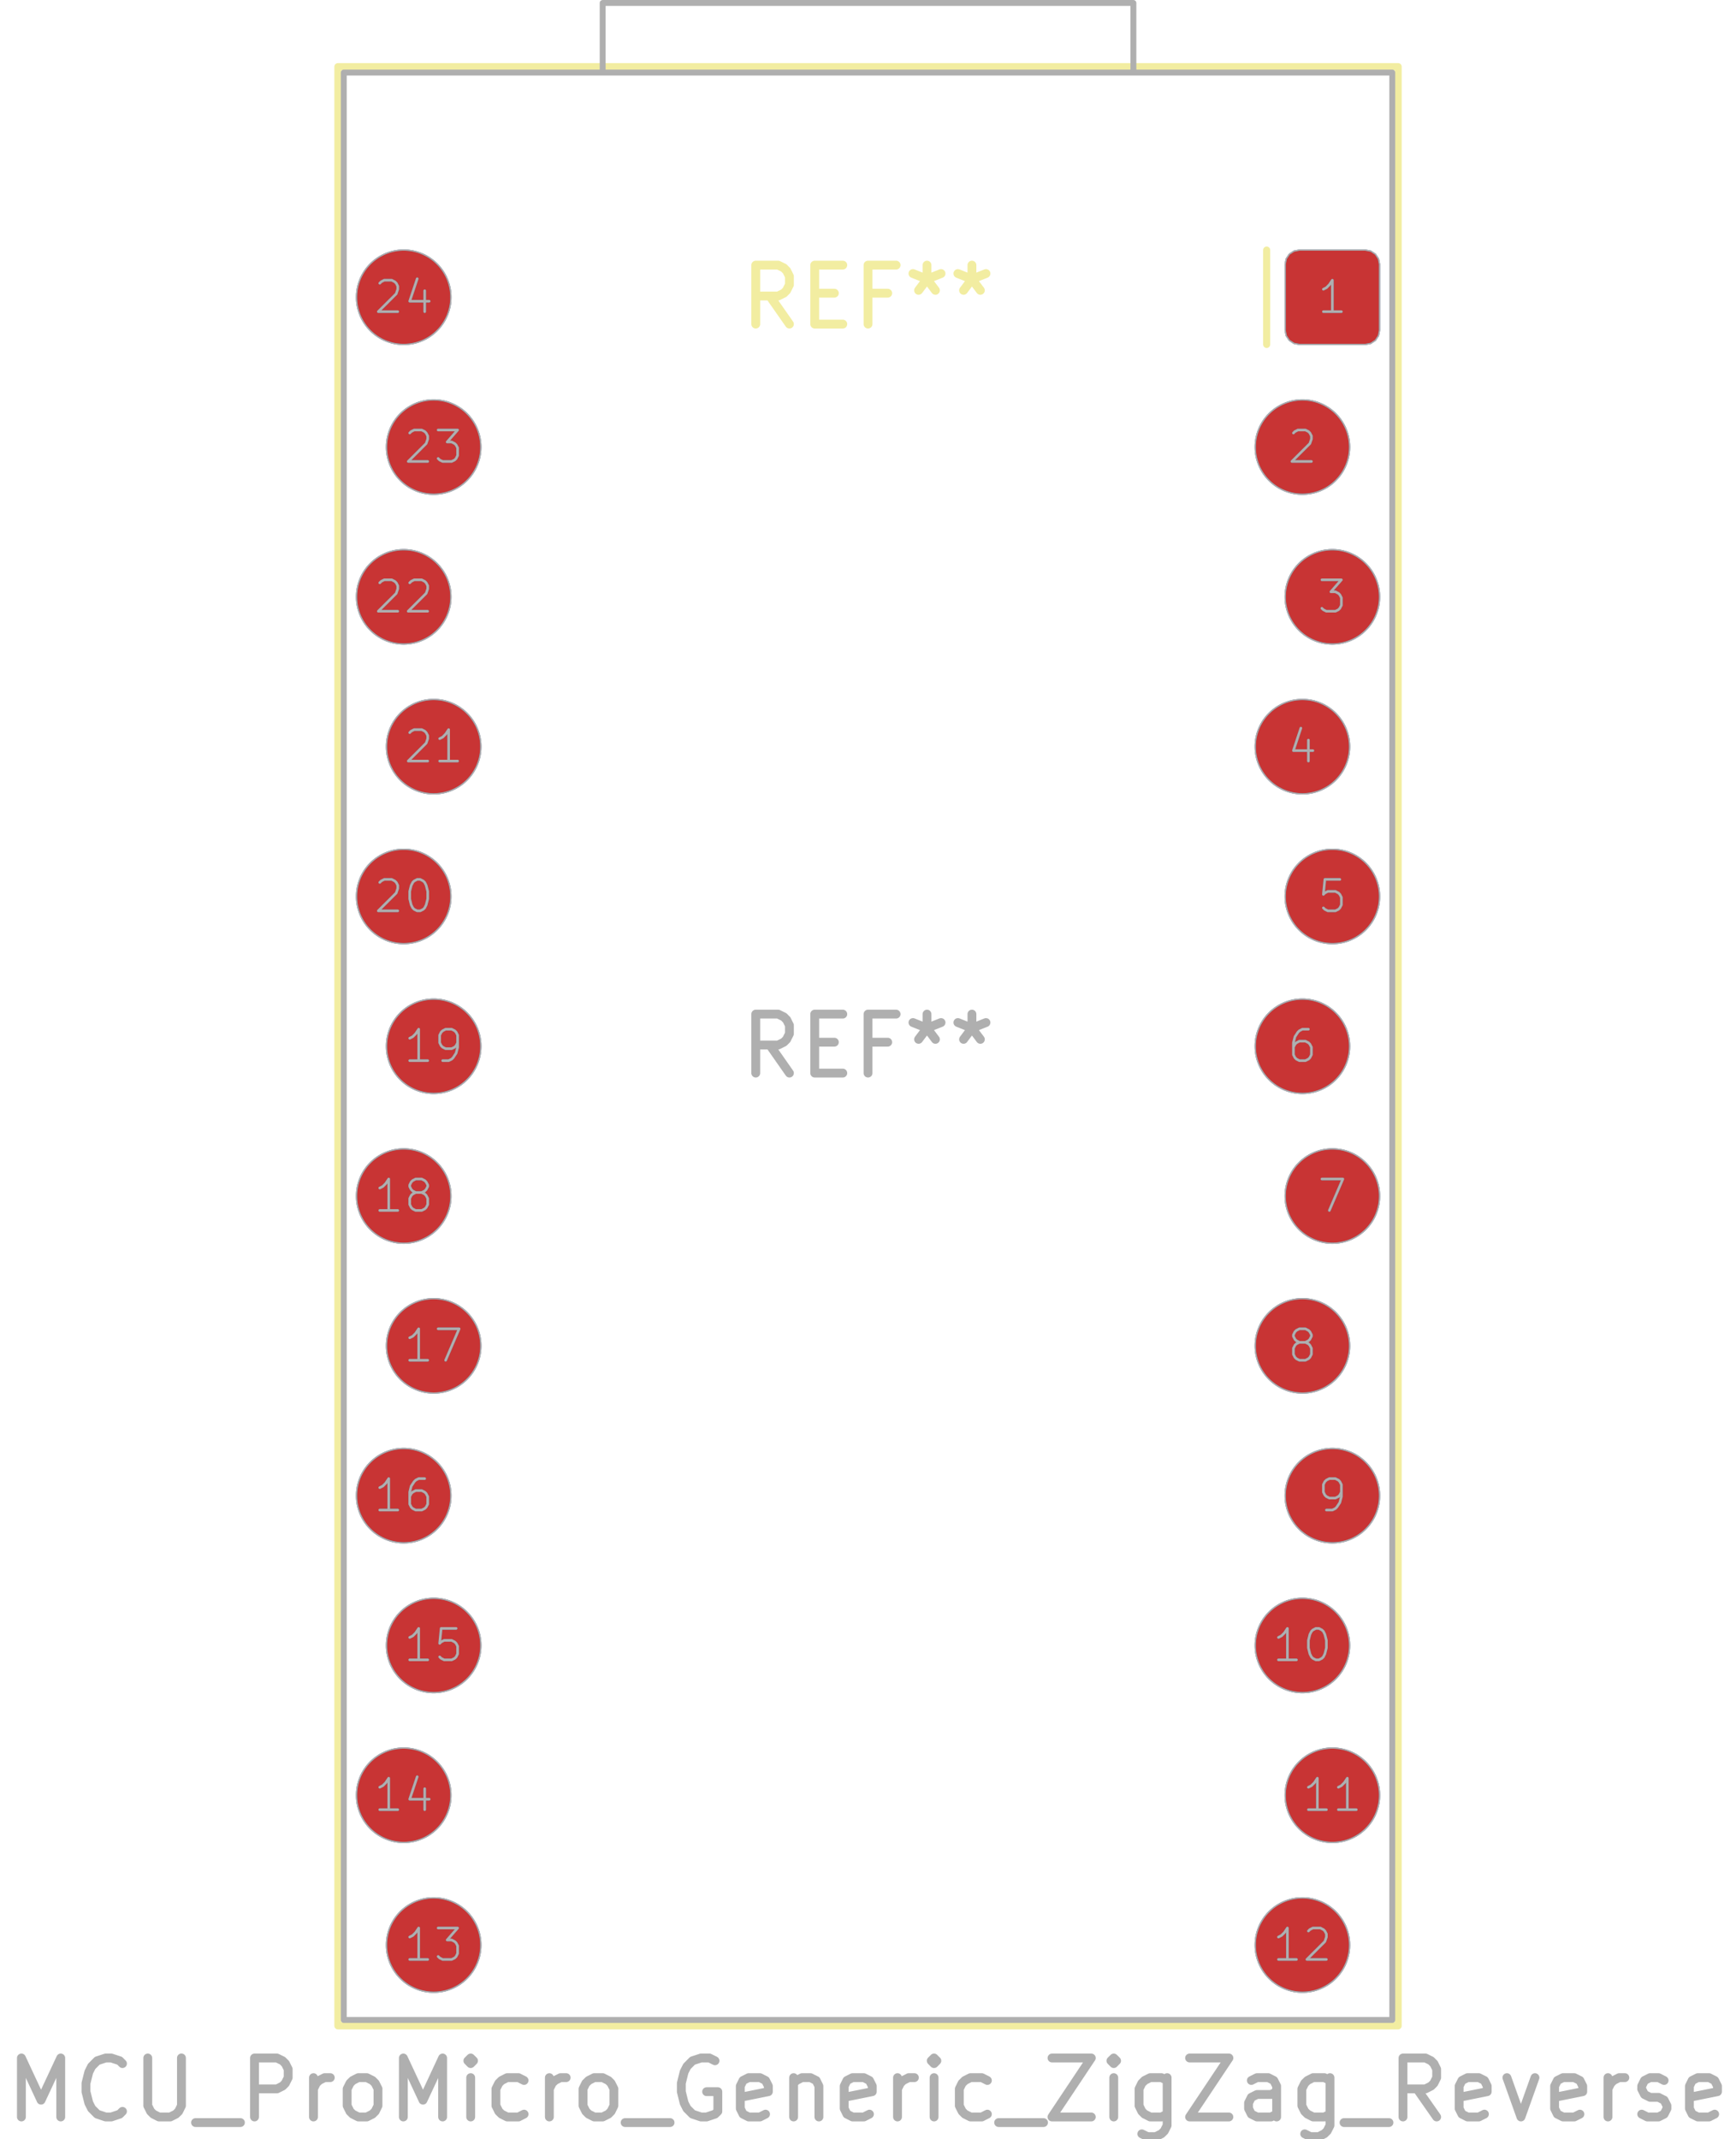 <svg xmlns="http://www.w3.org/2000/svg" width="111.264" height="137.088" viewBox="0 0 29.439 36.271">
    <g class="stroked-text" style="fill:none;stroke:#f2eda1;stroke-width:.15;stroke-opacity:1;stroke-linecap:round;stroke-linejoin:round">
        <path d="m13.387 5.495-.333-.476M12.816 5.495v-1M12.816 4.495h.38M13.196 4.495l.096.047M13.292 4.542l.047.048M13.34 4.59l.047.095M13.387 4.685v.143M13.387 4.828l-.048.095M13.34 4.923l-.048.048M13.292 4.971l-.096.048M13.196 5.019h-.38M13.816 4.971h.333M14.292 5.495h-.476M13.816 5.495v-1M13.816 4.495h.476M15.054 4.971h-.334M14.72 5.495v-1M14.72 4.495h.476M15.72 4.495v.238M15.482 4.638l.238.095M15.72 4.733l.238-.095M15.577 4.923l.143-.19M15.72 4.733l.143.19M16.482 4.495v.238M16.244 4.638l.238.095M16.482 4.733l.238-.095M16.34 4.923l.142-.19M16.482 4.733l.143.19"/>
    </g>
    <g style="fill:none;stroke:#f2eda1;stroke-width:.12;stroke-opacity:1;stroke-linecap:round;stroke-linejoin:round">
        <path d="M21.48 4.24v1.6"/>
        <path d="M5.73 1.13h17.98v33.22H5.73Z" style="stroke:#f2eda1;stroke-width:.12;stroke-opacity:1;stroke-linecap:round;stroke-linejoin:round;fill:none"/>
        <path stroke="none" d="m21.794 4.48.018-.092.052-.078.078-.052.092-.018h1.12l.092.018.078.052.052.078.018.092V5.6l-.018.092-.052.078-.078.052-.092.018h-1.12l-.092-.018-.078-.052-.052-.078-.018-.092Z" style="fill:#4d7fc4;fill-opacity:1;stroke:none;fill-rule:evenodd"/>
    </g>
    <g style="fill:#4d7fc4;fill-opacity:1;stroke:none">
        <circle cx="22.086" cy="7.58" r=".8"/>
        <circle cx="22.594" cy="10.12" r=".8"/>
        <circle cx="22.086" cy="12.66" r=".8"/>
        <circle cx="22.594" cy="15.2" r=".8"/>
        <circle cx="22.086" cy="17.74" r=".8"/>
        <circle cx="22.594" cy="20.28" r=".8"/>
        <circle cx="22.086" cy="22.82" r=".8"/>
        <circle cx="22.594" cy="25.36" r=".8"/>
        <circle cx="22.086" cy="27.9" r=".8"/>
        <circle cx="22.594" cy="30.44" r=".8"/>
        <circle cx="22.086" cy="32.98" r=".8"/>
        <circle cx="7.354" cy="32.98" r=".8"/>
        <circle cx="6.846" cy="30.44" r=".8"/>
        <circle cx="7.354" cy="27.9" r=".8"/>
        <circle cx="6.846" cy="25.36" r=".8"/>
        <circle cx="7.354" cy="22.82" r=".8"/>
        <circle cx="6.846" cy="20.28" r=".8"/>
        <circle cx="7.354" cy="17.74" r=".8"/>
        <circle cx="6.846" cy="15.2" r=".8"/>
        <circle cx="7.354" cy="12.66" r=".8"/>
        <circle cx="6.846" cy="10.12" r=".8"/>
        <circle cx="7.354" cy="7.58" r=".8"/>
        <circle cx="6.846" cy="5.04" r=".8"/>
        <path d="m21.794 4.48.018-.092.052-.078.078-.052.092-.018h1.12l.092.018.078.052.052.078.018.092V5.6l-.018.092-.052.078-.078.052-.092.018h-1.12l-.092-.018-.078-.052-.052-.078-.018-.092Z" style="fill:#c83434;fill-opacity:1;stroke:none;fill-rule:evenodd"/>
    </g>
    <g style="fill:#c83434;fill-opacity:1;stroke:none">
        <circle cx="22.086" cy="7.58" r=".8"/>
        <circle cx="22.594" cy="10.12" r=".8"/>
        <circle cx="22.086" cy="12.66" r=".8"/>
        <circle cx="22.594" cy="15.2" r=".8"/>
        <circle cx="22.086" cy="17.74" r=".8"/>
        <circle cx="22.594" cy="20.28" r=".8"/>
        <circle cx="22.086" cy="22.82" r=".8"/>
        <circle cx="22.594" cy="25.36" r=".8"/>
        <circle cx="22.086" cy="27.9" r=".8"/>
        <circle cx="22.594" cy="30.44" r=".8"/>
        <circle cx="22.086" cy="32.98" r=".8"/>
        <circle cx="7.354" cy="32.98" r=".8"/>
        <circle cx="6.846" cy="30.44" r=".8"/>
        <circle cx="7.354" cy="27.9" r=".8"/>
        <circle cx="6.846" cy="25.36" r=".8"/>
        <circle cx="7.354" cy="22.82" r=".8"/>
        <circle cx="6.846" cy="20.28" r=".8"/>
        <circle cx="7.354" cy="17.74" r=".8"/>
        <circle cx="6.846" cy="15.2" r=".8"/>
        <circle cx="7.354" cy="12.66" r=".8"/>
        <circle cx="6.846" cy="10.12" r=".8"/>
        <circle cx="7.354" cy="7.58" r=".8"/>
        <circle cx="6.846" cy="5.04" r=".8"/>
    </g>
    <g style="fill:none;stroke:#585d84;stroke-width:.044;stroke-opacity:1;stroke-linecap:round;stroke-linejoin:round">
        <g class="stroked-text">
            <path d="M22.747 5.284h-.305M22.594 5.284v-.533M22.594 4.751l-.05.076M22.543 4.827l-.05.051M22.493 4.878l-.051.026"/>
        </g>
        <path d="m21.794 4.48.018-.092.052-.078.078-.052.092-.018h1.12l.092.018.078.052.052.078.018.092V5.6l-.018.092-.052.078-.078.052-.092.018h-1.12l-.092-.018-.078-.052-.052-.078-.018-.092Z" style="stroke:#585d84;stroke-width:.021;stroke-opacity:1;stroke-linecap:round;stroke-linejoin:round;fill:none"/>
    </g>
    <g class="stroked-text" style="fill:none;stroke:#585d84;stroke-width:.044;stroke-opacity:1;stroke-linecap:round;stroke-linejoin:round">
        <path d="m21.934 7.342.025-.026M21.96 7.317l.05-.026M22.01 7.291h.127M22.137 7.291l.05.025M22.188 7.317l.025.025M22.213 7.342l.026.05M22.239 7.393v.05M22.239 7.444l-.026.076M22.213 7.52l-.305.304M21.909 7.824h.33"/>
    </g>
    <g style="fill:none;stroke:#585d84;stroke-width:.021;stroke-opacity:1;stroke-linecap:round;stroke-linejoin:round">
        <path d="M21.286 7.58a.8.8 0 0 0 1.6 0M22.886 7.58a.8.8 0 0 0-1.6 0"/>
    </g>
    <g class="stroked-text" style="fill:none;stroke:#585d84;stroke-width:.044;stroke-opacity:1;stroke-linecap:round;stroke-linejoin:round">
        <path d="M22.417 9.831h.33M22.747 9.831l-.178.203M22.569 10.034h.076M22.645 10.034l.05.026M22.696 10.06l.025.025M22.721 10.085l.026.05M22.747 10.136v.127M22.747 10.263l-.026.05M22.721 10.314l-.025.025M22.696 10.339l-.051.025M22.645 10.364h-.152M22.493 10.364l-.051-.025M22.442 10.339l-.026-.025"/>
    </g>
    <g style="fill:none;stroke:#585d84;stroke-width:.021;stroke-opacity:1;stroke-linecap:round;stroke-linejoin:round">
        <path d="M21.794 10.12a.8.8 0 0 0 1.6 0M23.394 10.12a.8.8 0 0 0-1.6 0"/>
    </g>
    <g class="stroked-text" style="fill:none;stroke:#585d84;stroke-width:.044;stroke-opacity:1;stroke-linecap:round;stroke-linejoin:round">
        <path d="M22.188 12.549v.355M22.06 12.346l-.126.38M21.934 12.727h.33"/>
    </g>
    <g style="fill:none;stroke:#585d84;stroke-width:.021;stroke-opacity:1;stroke-linecap:round;stroke-linejoin:round">
        <path d="M21.286 12.66a.8.8 0 0 0 1.6 0M22.886 12.66a.8.8 0 0 0-1.6 0"/>
    </g>
    <g class="stroked-text" style="fill:none;stroke:#585d84;stroke-width:.044;stroke-opacity:1;stroke-linecap:round;stroke-linejoin:round">
        <path d="M22.721 14.911h-.254M22.467 14.911l-.025.254M22.442 15.165l.025-.025M22.467 15.14l.051-.026M22.518 15.114h.127M22.645 15.114l.05.026M22.696 15.14l.025.025M22.721 15.165l.026.05M22.747 15.216v.127M22.747 15.343l-.026.05M22.721 15.394l-.025.025M22.696 15.419l-.051.025M22.645 15.444h-.127M22.518 15.444l-.05-.025M22.467 15.419l-.025-.025"/>
    </g>
    <g style="fill:none;stroke:#585d84;stroke-width:.021;stroke-opacity:1;stroke-linecap:round;stroke-linejoin:round">
        <path d="M21.794 15.2a.8.8 0 0 0 1.6 0M23.394 15.2a.8.8 0 0 0-1.6 0"/>
    </g>
    <g class="stroked-text" style="fill:none;stroke:#585d84;stroke-width:.044;stroke-opacity:1;stroke-linecap:round;stroke-linejoin:round">
        <path d="M22.188 17.451h-.102M22.086 17.451l-.05.026M22.035 17.477l-.025.025M22.01 17.502l-.05.076M21.96 17.578l-.026.102M21.934 17.68v.203M21.934 17.883l.025.05M21.96 17.934l.025.025M21.985 17.959l.05.025M22.035 17.984h.102M22.137 17.984l.05-.025M22.188 17.959l.025-.025M22.213 17.934l.026-.051M22.239 17.883v-.127M22.239 17.756l-.026-.05M22.213 17.705l-.025-.025M22.188 17.68l-.051-.026M22.137 17.654h-.102M22.035 17.654l-.05.026M21.985 17.68l-.026.025M21.96 17.705l-.026.05"/>
    </g>
    <g style="fill:none;stroke:#585d84;stroke-width:.021;stroke-opacity:1;stroke-linecap:round;stroke-linejoin:round">
        <path d="M21.286 17.74a.8.8 0 0 0 1.6 0M22.886 17.74a.8.8 0 0 0-1.6 0"/>
    </g>
    <g class="stroked-text" style="fill:none;stroke:#585d84;stroke-width:.044;stroke-opacity:1;stroke-linecap:round;stroke-linejoin:round">
        <path d="M22.417 19.991h.355M22.772 19.991l-.229.533"/>
    </g>
    <g style="fill:none;stroke:#585d84;stroke-width:.021;stroke-opacity:1;stroke-linecap:round;stroke-linejoin:round">
        <path d="M21.794 20.28a.8.8 0 0 0 1.6 0M23.394 20.28a.8.8 0 0 0-1.6 0"/>
    </g>
    <g class="stroked-text" style="fill:none;stroke:#585d84;stroke-width:.044;stroke-opacity:1;stroke-linecap:round;stroke-linejoin:round">
        <path d="m22.035 22.76-.05-.026M21.985 22.734l-.026-.025M21.96 22.709l-.026-.05M21.934 22.658v-.025M21.934 22.633l.025-.051M21.96 22.582l.025-.026M21.985 22.557l.05-.026M22.035 22.531h.102M22.137 22.531l.05.026M22.188 22.557l.025.025M22.213 22.582l.026.05M22.239 22.633v.025M22.239 22.658l-.026.05M22.213 22.709l-.025.025M22.188 22.734l-.051.026M22.137 22.76h-.102M22.035 22.76l-.05.025M21.985 22.785l-.026.025M21.96 22.81l-.026.051M21.934 22.861v.102M21.934 22.963l.025.05M21.96 23.014l.025.025M21.985 23.039l.05.025M22.035 23.064h.102M22.137 23.064l.05-.025M22.188 23.039l.025-.025M22.213 23.014l.026-.051M22.239 22.963v-.102M22.239 22.861l-.026-.05M22.213 22.81l-.025-.025M22.188 22.785l-.051-.025"/>
    </g>
    <g style="fill:none;stroke:#585d84;stroke-width:.021;stroke-opacity:1;stroke-linecap:round;stroke-linejoin:round">
        <path d="M21.286 22.82a.8.8 0 0 0 1.6 0M22.886 22.82a.8.8 0 0 0-1.6 0"/>
    </g>
    <g class="stroked-text" style="fill:none;stroke:#585d84;stroke-width:.044;stroke-opacity:1;stroke-linecap:round;stroke-linejoin:round">
        <path d="M22.493 25.604h.101M22.594 25.604l.051-.025M22.645 25.579l.025-.025M22.67 25.554l.051-.077M22.721 25.477l.026-.101M22.747 25.376v-.203M22.747 25.173l-.026-.051M22.721 25.122l-.025-.026M22.696 25.097l-.051-.026M22.645 25.071h-.102M22.543 25.071l-.05.025M22.493 25.097l-.026.025M22.467 25.122l-.025.05M22.442 25.173v.127M22.442 25.3l.025.05M22.467 25.35l.026.026M22.493 25.376l.05.025M22.543 25.401h.102M22.645 25.401l.05-.025M22.696 25.376l.025-.026M22.721 25.35l.026-.05"/>
    </g>
    <g style="fill:none;stroke:#585d84;stroke-width:.021;stroke-opacity:1;stroke-linecap:round;stroke-linejoin:round">
        <path d="M21.794 25.36a.8.8 0 0 0 1.6 0M23.394 25.36a.8.8 0 0 0-1.6 0"/>
    </g>
    <g class="stroked-text" style="fill:none;stroke:#585d84;stroke-width:.044;stroke-opacity:1;stroke-linecap:round;stroke-linejoin:round">
        <path d="M21.985 28.144h-.305M21.832 28.144v-.533M21.832 27.611l-.05.076M21.782 27.687l-.051.051M21.73 27.738l-.05.026M22.315 27.611h.05M22.366 27.611l.05.026M22.416 27.637l.026.025M22.442 27.662l.025.05M22.467 27.713l.026.101M22.493 27.814v.127M22.493 27.941l-.026.102M22.467 28.043l-.025.05M22.442 28.094l-.026.025M22.416 28.119l-.05.025M22.366 28.144h-.051M22.315 28.144l-.051-.025M22.264 28.119l-.025-.025M22.239 28.094l-.026-.051M22.213 28.043l-.025-.102M22.188 27.941v-.127M22.188 27.814l.025-.101M22.213 27.713l.026-.051M22.239 27.662l.025-.025M22.264 27.637l.05-.026"/>
    </g>
    <g style="fill:none;stroke:#585d84;stroke-width:.021;stroke-opacity:1;stroke-linecap:round;stroke-linejoin:round">
        <path d="M21.286 27.9a.8.8 0 0 0 1.6 0M22.886 27.9a.8.8 0 0 0-1.6 0"/>
    </g>
    <g class="stroked-text" style="fill:none;stroke:#585d84;stroke-width:.044;stroke-opacity:1;stroke-linecap:round;stroke-linejoin:round">
        <path d="M22.493 30.684h-.305M22.34 30.684v-.533M22.34 30.151l-.05.076M22.29 30.227l-.051.051M22.239 30.278l-.051.026M23 30.684h-.304M22.848 30.684v-.533M22.848 30.151l-.05.076M22.797 30.227l-.05.051M22.747 30.278l-.051.026"/>
    </g>
    <g style="fill:none;stroke:#585d84;stroke-width:.021;stroke-opacity:1;stroke-linecap:round;stroke-linejoin:round">
        <path d="M21.794 30.44a.8.8 0 0 0 1.6 0M23.394 30.44a.8.8 0 0 0-1.6 0"/>
    </g>
    <g class="stroked-text" style="fill:none;stroke:#585d84;stroke-width:.044;stroke-opacity:1;stroke-linecap:round;stroke-linejoin:round">
        <path d="M21.985 33.224h-.305M21.832 33.224v-.533M21.832 32.691l-.05.076M21.782 32.767l-.051.051M21.73 32.818l-.05.026M22.188 32.742l.025-.025M22.213 32.717l.051-.026M22.264 32.691h.127M22.391 32.691l.05.026M22.442 32.717l.025.025M22.467 32.742l.026.05M22.493 32.793v.05M22.493 32.844l-.026.076M22.467 32.92l-.305.304M22.162 33.224h.33"/>
    </g>
    <g style="fill:none;stroke:#585d84;stroke-width:.021;stroke-opacity:1;stroke-linecap:round;stroke-linejoin:round">
        <path d="M21.286 32.98a.8.8 0 0 0 1.6 0M22.886 32.98a.8.8 0 0 0-1.6 0"/>
    </g>
    <g class="stroked-text" style="fill:none;stroke:#585d84;stroke-width:.044;stroke-opacity:1;stroke-linecap:round;stroke-linejoin:round">
        <path d="M7.253 33.224h-.305M7.1 33.224v-.533M7.1 32.691l-.05.076M7.05 32.767l-.051.051M6.999 32.818l-.051.026M7.43 32.691h.33M7.76 32.691l-.177.203M7.583 32.894h.076M7.659 32.894l.05.026M7.71 32.92l.025.025M7.735 32.945l.026.05M7.76 32.996v.127M7.76 33.123l-.025.05M7.735 33.174l-.025.025M7.71 33.199l-.051.025M7.659 33.224h-.152M7.507 33.224l-.051-.025M7.456 33.199l-.026-.025"/>
    </g>
    <g style="fill:none;stroke:#585d84;stroke-width:.021;stroke-opacity:1;stroke-linecap:round;stroke-linejoin:round">
        <path d="M6.554 32.98a.8.8 0 0 0 1.6 0M8.154 32.98a.8.8 0 0 0-1.6 0"/>
    </g>
    <g class="stroked-text" style="fill:none;stroke:#585d84;stroke-width:.044;stroke-opacity:1;stroke-linecap:round;stroke-linejoin:round">
        <path d="M6.745 30.684H6.44M6.592 30.684v-.533M6.592 30.151l-.05.076M6.542 30.227l-.051.051M6.49 30.278l-.05.026M7.202 30.329v.355M7.075 30.126l-.127.38M6.948 30.507h.33"/>
    </g>
    <g style="fill:none;stroke:#585d84;stroke-width:.021;stroke-opacity:1;stroke-linecap:round;stroke-linejoin:round">
        <path d="M6.046 30.44a.8.8 0 0 0 1.6 0M7.646 30.44a.8.8 0 0 0-1.6 0"/>
    </g>
    <g class="stroked-text" style="fill:none;stroke:#585d84;stroke-width:.044;stroke-opacity:1;stroke-linecap:round;stroke-linejoin:round">
        <path d="M7.253 28.144h-.305M7.1 28.144v-.533M7.1 27.611l-.05.076M7.05 27.687l-.051.051M6.999 27.738l-.051.026M7.735 27.611h-.254M7.481 27.611l-.025.254M7.456 27.865l.025-.025M7.481 27.84l.051-.026M7.532 27.814h.127M7.659 27.814l.05.026M7.71 27.84l.025.025M7.735 27.865l.026.05M7.76 27.916v.127M7.76 28.043l-.025.05M7.735 28.094l-.025.025M7.71 28.119l-.051.025M7.659 28.144h-.127M7.532 28.144l-.05-.025M7.481 28.119l-.025-.025"/>
    </g>
    <g style="fill:none;stroke:#585d84;stroke-width:.021;stroke-opacity:1;stroke-linecap:round;stroke-linejoin:round">
        <path d="M6.554 27.9a.8.8 0 0 0 1.6 0M8.154 27.9a.8.8 0 0 0-1.6 0"/>
    </g>
    <g class="stroked-text" style="fill:none;stroke:#585d84;stroke-width:.044;stroke-opacity:1;stroke-linecap:round;stroke-linejoin:round">
        <path d="M6.745 25.604H6.44M6.592 25.604v-.533M6.592 25.071l-.05.076M6.542 25.147l-.051.051M6.49 25.198l-.05.026M7.202 25.071H7.1M7.1 25.071l-.05.025M7.05 25.097l-.026.025M7.024 25.122l-.05.076M6.973 25.198l-.025.102M6.948 25.3v.203M6.948 25.503l.025.05M6.973 25.554l.026.025M6.999 25.579l.05.025M7.05 25.604h.101M7.151 25.604l.05-.025M7.202 25.579l.025-.025M7.227 25.554l.026-.051M7.253 25.503v-.127M7.253 25.376l-.026-.05M7.227 25.325l-.025-.025M7.202 25.3l-.051-.026M7.151 25.274h-.102M7.05 25.274l-.051.026M6.999 25.3l-.026.025M6.973 25.325l-.025.05"/>
    </g>
    <g style="fill:none;stroke:#585d84;stroke-width:.021;stroke-opacity:1;stroke-linecap:round;stroke-linejoin:round">
        <path d="M6.046 25.36a.8.8 0 0 0 1.6 0M7.646 25.36a.8.8 0 0 0-1.6 0"/>
    </g>
    <g class="stroked-text" style="fill:none;stroke:#585d84;stroke-width:.044;stroke-opacity:1;stroke-linecap:round;stroke-linejoin:round">
        <path d="M7.253 23.064h-.305M7.1 23.064v-.533M7.1 22.531l-.05.076M7.05 22.607l-.051.051M6.999 22.658l-.051.025M7.43 22.531h.356M7.786 22.531l-.229.533"/>
    </g>
    <g style="fill:none;stroke:#585d84;stroke-width:.021;stroke-opacity:1;stroke-linecap:round;stroke-linejoin:round">
        <path d="M6.554 22.82a.8.8 0 0 0 1.6 0M8.154 22.82a.8.8 0 0 0-1.6 0"/>
    </g>
    <g class="stroked-text" style="fill:none;stroke:#585d84;stroke-width:.044;stroke-opacity:1;stroke-linecap:round;stroke-linejoin:round">
        <path d="M6.745 20.524H6.44M6.592 20.524v-.533M6.592 19.991l-.05.076M6.542 20.067l-.051.051M6.49 20.118l-.05.026M7.05 20.22l-.051-.026M6.999 20.194l-.026-.025M6.973 20.169l-.025-.05M6.948 20.118v-.025M6.948 20.093l.025-.051M6.973 20.042 7 20.016M6.999 20.017l.05-.026M7.05 19.991h.101M7.151 19.991l.05.026M7.202 20.017l.025.025M7.227 20.042l.026.05M7.253 20.093v.025M7.253 20.118l-.026.05M7.227 20.169l-.025.025M7.202 20.194l-.051.026M7.151 20.22h-.102M7.05 20.22l-.051.025M6.999 20.245l-.026.025M6.973 20.27l-.025.051M6.948 20.321v.102M6.948 20.423l.025.05M6.973 20.474l.026.025M6.999 20.499l.05.025M7.05 20.524h.101M7.151 20.524l.05-.025M7.202 20.499l.025-.025M7.227 20.474l.026-.051M7.253 20.423v-.102M7.253 20.321l-.026-.05M7.227 20.27l-.025-.025M7.202 20.245l-.051-.025"/>
    </g>
    <g style="fill:none;stroke:#585d84;stroke-width:.021;stroke-opacity:1;stroke-linecap:round;stroke-linejoin:round">
        <path d="M6.046 20.28a.8.8 0 0 0 1.6 0M7.646 20.28a.8.8 0 0 0-1.6 0"/>
    </g>
    <g class="stroked-text" style="fill:none;stroke:#585d84;stroke-width:.044;stroke-opacity:1;stroke-linecap:round;stroke-linejoin:round">
        <path d="M7.253 17.984h-.305M7.1 17.984v-.533M7.1 17.451l-.05.076M7.05 17.527l-.051.051M6.999 17.578l-.051.026M7.507 17.984h.101M7.608 17.984l.051-.025M7.659 17.959l.025-.025M7.684 17.934l.051-.077M7.735 17.857l.026-.101M7.76 17.756v-.203M7.76 17.553l-.025-.051M7.735 17.502l-.025-.025M7.71 17.477l-.051-.026M7.659 17.451h-.102M7.557 17.451l-.05.026M7.507 17.477l-.026.025M7.481 17.502l-.025.05M7.456 17.553v.127M7.456 17.68l.025.05M7.481 17.73l.026.026M7.507 17.756l.05.025M7.557 17.781h.102M7.659 17.781l.05-.025M7.71 17.756l.025-.026M7.735 17.73l.026-.05"/>
    </g>
    <g style="fill:none;stroke:#585d84;stroke-width:.021;stroke-opacity:1;stroke-linecap:round;stroke-linejoin:round">
        <path d="M6.554 17.74a.8.8 0 0 0 1.6 0M8.154 17.74a.8.8 0 0 0-1.6 0"/>
    </g>
    <g class="stroked-text" style="fill:none;stroke:#585d84;stroke-width:.044;stroke-opacity:1;stroke-linecap:round;stroke-linejoin:round">
        <path d="m6.44 14.962.025-.025M6.465 14.937l.051-.026M6.516 14.911h.127M6.643 14.911l.05.026M6.694 14.937l.025.025M6.72 14.962l.025.05M6.745 15.013v.05M6.745 15.064l-.026.076M6.72 15.14l-.305.304M6.415 15.444h.33M7.075 14.911h.05M7.126 14.911l.05.026M7.176 14.937l.026.025M7.202 14.962l.025.05M7.227 15.013l.026.101M7.253 15.114v.127M7.253 15.241l-.026.102M7.227 15.343l-.025.05M7.202 15.394l-.026.025M7.176 15.419l-.05.025M7.126 15.444h-.051M7.075 15.444l-.051-.025M7.024 15.419l-.025-.025M6.999 15.394l-.026-.051M6.973 15.343l-.025-.102M6.948 15.241v-.127M6.948 15.114l.025-.101M6.973 15.013 7 14.962M6.999 14.962l.025-.025M7.024 14.937l.05-.026"/>
    </g>
    <g style="fill:none;stroke:#585d84;stroke-width:.021;stroke-opacity:1;stroke-linecap:round;stroke-linejoin:round">
        <path d="M6.046 15.2a.8.8 0 0 0 1.6 0M7.646 15.2a.8.8 0 0 0-1.6 0"/>
    </g>
    <g class="stroked-text" style="fill:none;stroke:#585d84;stroke-width:.044;stroke-opacity:1;stroke-linecap:round;stroke-linejoin:round">
        <path d="m6.948 12.422.025-.026M6.973 12.397l.051-.026M7.024 12.371h.127M7.151 12.371l.05.025M7.202 12.397l.025.025M7.227 12.422l.026.05M7.253 12.473v.05M7.253 12.524l-.026.076M7.227 12.6l-.304.304M6.923 12.904h.33M7.76 12.904h-.304M7.608 12.904v-.533M7.608 12.371l-.05.076M7.557 12.447l-.05.051M7.507 12.498l-.051.026"/>
    </g>
    <g style="fill:none;stroke:#585d84;stroke-width:.021;stroke-opacity:1;stroke-linecap:round;stroke-linejoin:round">
        <path d="M6.554 12.66a.8.8 0 0 0 1.6 0M8.154 12.66a.8.8 0 0 0-1.6 0"/>
    </g>
    <g class="stroked-text" style="fill:none;stroke:#585d84;stroke-width:.044;stroke-opacity:1;stroke-linecap:round;stroke-linejoin:round">
        <path d="m6.44 9.882.025-.025M6.465 9.857l.051-.026M6.516 9.831h.127M6.643 9.831l.05.026M6.694 9.857l.025.025M6.72 9.882l.025.05M6.745 9.933v.05M6.745 9.984l-.026.076M6.72 10.06l-.305.304M6.415 10.364h.33M6.948 9.882l.025-.025M6.973 9.857l.051-.026M7.024 9.831h.127M7.151 9.831l.05.026M7.202 9.857l.025.025M7.227 9.882l.026.05M7.253 9.933v.05M7.253 9.984l-.026.076M7.227 10.06l-.305.304M6.922 10.364h.33"/>
    </g>
    <g style="fill:none;stroke:#585d84;stroke-width:.021;stroke-opacity:1;stroke-linecap:round;stroke-linejoin:round">
        <path d="M6.046 10.12a.8.8 0 0 0 1.6 0M7.646 10.12a.8.8 0 0 0-1.6 0"/>
    </g>
    <g class="stroked-text" style="fill:none;stroke:#585d84;stroke-width:.044;stroke-opacity:1;stroke-linecap:round;stroke-linejoin:round">
        <path d="m6.948 7.342.025-.026M6.973 7.317l.051-.026M7.024 7.291h.127M7.151 7.291l.05.025M7.202 7.317l.025.025M7.227 7.342l.026.05M7.253 7.393v.05M7.253 7.444l-.026.076M7.227 7.52l-.304.304M6.923 7.824h.33M7.43 7.291h.33M7.76 7.291l-.177.203M7.583 7.494h.076M7.659 7.494l.05.026M7.71 7.52l.025.025M7.735 7.545l.026.05M7.76 7.596v.127M7.76 7.723l-.025.05M7.735 7.774l-.025.025M7.71 7.799l-.051.025M7.659 7.824h-.152M7.507 7.824 7.456 7.8M7.456 7.799l-.026-.025"/>
    </g>
    <g style="fill:none;stroke:#585d84;stroke-width:.021;stroke-opacity:1;stroke-linecap:round;stroke-linejoin:round">
        <path d="M6.554 7.58a.8.8 0 0 0 1.6 0M8.154 7.58a.8.8 0 0 0-1.6 0"/>
    </g>
    <g class="stroked-text" style="fill:none;stroke:#585d84;stroke-width:.044;stroke-opacity:1;stroke-linecap:round;stroke-linejoin:round">
        <path d="m6.44 4.802.025-.025M6.465 4.777l.051-.026M6.516 4.751h.127M6.643 4.751l.05.026M6.694 4.777l.025.025M6.72 4.802l.025.05M6.745 4.853v.05M6.745 4.904l-.026.076M6.72 4.98l-.305.304M6.415 5.284h.33M7.202 4.929v.355M7.075 4.726l-.127.38M6.948 5.107h.33"/>
    </g>
    <g style="fill:none;stroke:#585d84;stroke-width:.021;stroke-opacity:1;stroke-linecap:round;stroke-linejoin:round">
        <path d="M6.046 5.04a.8.8 0 0 0 1.6 0M7.646 5.04a.8.8 0 0 0-1.6 0"/>
    </g>
    <g style="fill:none;stroke:#afafaf;stroke-width:.15;stroke-opacity:1;stroke-linecap:round;stroke-linejoin:round">
        <g class="stroked-text">
            <path d="M.363 35.895v-1M.363 34.895l.333.714M.696 35.61l.334-.715M1.03 34.895v1M2.077 35.8l-.047.047M2.03 35.847l-.143.048M1.887 35.895h-.095M1.792 35.895l-.143-.048M1.649 35.847l-.095-.095M1.554 35.752l-.048-.095M1.506 35.657l-.048-.19M1.458 35.466v-.143M1.458 35.323l.048-.19M1.506 35.133l.048-.095M1.554 35.038l.095-.096M1.649 34.942l.143-.047M1.792 34.895h.095M1.887 34.895l.143.047M2.03 34.942l.047.048M2.506 34.895v.81M2.506 35.704l.048.096M2.554 35.8l.047.047M2.601 35.847l.095.048M2.696 35.895h.19M2.887 35.895l.095-.048M2.982 35.847l.048-.047M3.03 35.8l.047-.096M3.077 35.704v-.81M3.316 35.99h.761M4.316 35.895v-1M4.316 34.895h.38M4.696 34.895l.096.047M4.792 34.942l.047.048M4.84 34.99l.047.095M4.887 35.085v.143M4.887 35.228l-.048.095M4.84 35.323l-.048.048M4.792 35.371l-.096.048M4.696 35.419h-.38M5.316 35.895v-.667M5.316 35.419l.047-.096M5.363 35.323l.048-.047M5.41 35.276l.096-.048M5.506 35.228h.095M6.077 35.895l-.095-.048M5.982 35.847l-.048-.047M5.935 35.8l-.048-.096M5.887 35.704v-.285M5.887 35.419l.048-.096M5.935 35.323l.047-.047M5.982 35.276l.095-.048M6.077 35.228h.143M6.22 35.228l.096.048M6.316 35.276l.047.047M6.363 35.323l.048.096M6.41 35.419v.285M6.41 35.704l-.047.096M6.363 35.8l-.048.047M6.316 35.847l-.096.048M6.22 35.895h-.143M6.84 35.895v-1M6.84 34.895l.333.714M7.173 35.61l.333-.715M7.506 34.895v1M7.982 35.895v-.667M7.982 34.895l-.048.047M7.935 34.942l.047.048M7.982 34.99l.048-.048M8.03 34.942l-.048-.047M7.982 34.895v.095M8.887 35.847l-.095.048M8.792 35.895h-.19M8.601 35.895l-.095-.048M8.506 35.847l-.048-.047M8.458 35.8l-.047-.096M8.41 35.704v-.285M8.41 35.419l.048-.096M8.458 35.323l.048-.047M8.506 35.276l.095-.048M8.601 35.228h.19M8.792 35.228l.095.048M9.316 35.895v-.667M9.316 35.419l.047-.096M9.363 35.323l.048-.047M9.41 35.276l.096-.048M9.506 35.228h.095M10.077 35.895l-.095-.048M9.982 35.847l-.047-.047M9.935 35.8l-.048-.096M9.887 35.704v-.285M9.887 35.419l.047-.096M9.935 35.323l.047-.047M9.982 35.276l.095-.048M10.077 35.228h.143M10.22 35.228l.095.048M10.316 35.276l.047.047M10.363 35.323l.048.096M10.41 35.419v.285M10.41 35.704l-.047.096M10.363 35.8l-.047.047M10.316 35.847l-.096.048M10.22 35.895h-.143M10.601 35.99h.762M12.125 34.942l-.095-.047M12.03 34.895h-.143M11.887 34.895l-.143.047M11.744 34.942l-.095.096M11.649 35.038l-.048.095M11.601 35.133l-.047.19M11.554 35.323v.143M11.554 35.466l.047.19M11.601 35.657l.048.095M11.649 35.752l.095.095M11.744 35.847l.143.048M11.887 35.895h.095M11.982 35.895l.143-.048M12.125 35.847l.048-.047M12.173 35.8v-.334M12.173 35.466h-.19M12.982 35.847l-.095.048M12.887 35.895h-.19M12.696 35.895l-.095-.048M12.601 35.847l-.047-.095M12.554 35.752v-.381M12.554 35.371l.047-.095M12.601 35.276l.095-.048M12.696 35.228h.19M12.887 35.228l.095.048M12.982 35.276l.048.095M13.03 35.371v.095M13.03 35.466l-.476.096M13.458 35.228v.667M13.458 35.323l.048-.047M13.506 35.276l.095-.048M13.601 35.228h.143M13.744 35.228l.095.048M13.84 35.276l.047.095M13.887 35.371v.524M14.744 35.847l-.095.048M14.649 35.895h-.19M14.458 35.895l-.095-.048M14.363 35.847l-.047-.095M14.316 35.752v-.381M14.316 35.371l.047-.095M14.363 35.276l.095-.048M14.458 35.228h.19M14.649 35.228l.095.048M14.744 35.276l.048.095M14.792 35.371v.095M14.792 35.466l-.476.096M15.22 35.895v-.667M15.22 35.419l.048-.096M15.268 35.323l.047-.047M15.316 35.276l.095-.048M15.41 35.228h.096M15.84 35.895v-.667M15.84 34.895l-.048.047M15.792 34.942l.047.048M15.84 34.99l.047-.048M15.887 34.942l-.048-.047M15.84 34.895v.095M16.744 35.847l-.095.048M16.649 35.895h-.19M16.458 35.895l-.095-.048M16.363 35.847l-.047-.047M16.316 35.8l-.048-.096M16.268 35.704v-.285M16.268 35.419l.047-.096M16.316 35.323l.047-.047M16.363 35.276l.095-.048M16.458 35.228h.19M16.649 35.228l.095.048M16.935 35.99h.761M17.84 34.895h.666M18.506 34.895l-.667 1M17.84 35.895h.666M18.887 35.895v-.667M18.887 34.895l-.048.047M18.84 34.942l.047.048M18.887 34.99l.047-.048M18.935 34.942l-.048-.047M18.887 34.895v.095M19.792 35.228v.81M19.792 36.038l-.048.095M19.744 36.133l-.048.047M19.696 36.18l-.095.048M19.601 36.228h-.143M19.458 36.228l-.095-.047M19.792 35.847l-.096.048M19.696 35.895h-.19M19.506 35.895l-.095-.048M19.41 35.847l-.047-.047M19.363 35.8l-.047-.096M19.316 35.704v-.285M19.316 35.419l.047-.096M19.363 35.323l.048-.047M19.41 35.276l.096-.048M19.506 35.228h.19M19.696 35.228l.096.048M20.173 34.895h.666M20.84 34.895l-.667 1M20.173 35.895h.666M21.649 35.895v-.524M21.649 35.371l-.048-.095M21.601 35.276l-.095-.048M21.506 35.228h-.19M21.316 35.228l-.096.048M21.649 35.847l-.095.048M21.554 35.895h-.238M21.316 35.895l-.096-.048M21.22 35.847l-.047-.095M21.173 35.752v-.095M21.173 35.657l.047-.095M21.22 35.562l.096-.048M21.316 35.514h.238M21.554 35.514l.095-.048M22.554 35.228v.81M22.554 36.038l-.048.095M22.506 36.133l-.048.047M22.458 36.18l-.095.048M22.363 36.228h-.143M22.22 36.228l-.095-.047M22.554 35.847l-.096.048M22.458 35.895h-.19M22.268 35.895l-.095-.048M22.173 35.847l-.048-.047M22.125 35.8l-.048-.096M22.077 35.704v-.285M22.077 35.419l.048-.096M22.125 35.323l.048-.047M22.173 35.276l.095-.048M22.268 35.228h.19M22.458 35.228l.096.048M22.792 35.99h.762M24.363 35.895l-.333-.476M23.792 35.895v-1M23.792 34.895h.38M24.173 34.895l.095.047M24.268 34.942l.047.048M24.316 34.99l.047.095M24.363 35.085v.143M24.363 35.228l-.047.095M24.316 35.323l-.048.048M24.268 35.371l-.095.048M24.173 35.419h-.381M25.173 35.847l-.096.048M25.077 35.895h-.19M24.887 35.895l-.095-.048M24.792 35.847l-.048-.095M24.744 35.752v-.381M24.744 35.371l.048-.095M24.792 35.276l.095-.048M24.887 35.228h.19M25.077 35.228l.096.048M25.173 35.276l.047.095M25.22 35.371v.095M25.22 35.466l-.476.096M25.554 35.228l.238.667M25.792 35.895l.238-.667M26.792 35.847l-.096.048M26.696 35.895h-.19M26.506 35.895l-.095-.048M26.41 35.847l-.047-.095M26.363 35.752v-.381M26.363 35.371l.048-.095M26.41 35.276l.096-.048M26.506 35.228h.19M26.696 35.228l.096.048M26.792 35.276l.047.095M26.84 35.371v.095M26.84 35.466l-.477.096M27.268 35.895v-.667M27.268 35.419l.047-.096M27.316 35.323l.047-.047M27.363 35.276l.095-.048M27.458 35.228h.096M27.84 35.847l.095.048M27.935 35.895h.19M28.125 35.895l.095-.048M28.22 35.847l.048-.095M28.268 35.752v-.048M28.268 35.704l-.048-.095M28.22 35.61l-.095-.048M28.125 35.562h-.143M27.982 35.562l-.095-.048M27.887 35.514l-.048-.095M27.84 35.419v-.048M27.84 35.371l.047-.095M27.887 35.276l.095-.048M27.982 35.228h.143M28.125 35.228l.095.048M29.077 35.847l-.095.048M28.982 35.895h-.19M28.792 35.895l-.096-.048M28.696 35.847l-.047-.095M28.649 35.752v-.381M28.649 35.371l.047-.095M28.696 35.276l.096-.048M28.792 35.228h.19M28.982 35.228l.095.048M29.077 35.276l.048.095M29.125 35.371v.095M29.125 35.466l-.476.096"/>
        </g>
        <g class="stroked-text">
            <path d="m13.387 18.195-.333-.476M12.816 18.195v-1M12.816 17.195h.38M13.196 17.195l.096.047M13.292 17.242l.047.048M13.34 17.29l.047.095M13.387 17.385v.143M13.387 17.528l-.048.095M13.34 17.623l-.048.048M13.292 17.671l-.096.048M13.196 17.719h-.38M13.816 17.671h.333M14.292 18.195h-.476M13.816 18.195v-1M13.816 17.195h.476M15.054 17.671h-.334M14.72 18.195v-1M14.72 17.195h.476M15.72 17.195v.238M15.482 17.338l.238.095M15.72 17.433l.238-.095M15.577 17.623l.143-.19M15.72 17.433l.143.19M16.482 17.195v.238M16.244 17.338l.238.095M16.482 17.433l.238-.095M16.34 17.623l.142-.19M16.482 17.433l.143.19"/>
        </g>
        <path d="M5.83 1.23h17.78v33.02H5.83ZM10.22.05h9v1.18h-9Z" style="stroke:#afafaf;stroke-width:.1;stroke-opacity:1;stroke-linecap:round;stroke-linejoin:round;fill:none"/>
    </g>
    <g style="fill:none;stroke:#afafaf;stroke-width:.044;stroke-opacity:1;stroke-linecap:round;stroke-linejoin:round">
        <g class="stroked-text">
            <path d="M22.747 5.284h-.305M22.594 5.284v-.533M22.594 4.751l-.05.076M22.543 4.827l-.05.051M22.493 4.878l-.051.026"/>
        </g>
        <path d="m21.794 4.48.018-.092.052-.078.078-.052.092-.018h1.12l.092.018.078.052.052.078.018.092V5.6l-.018.092-.052.078-.078.052-.092.018h-1.12l-.092-.018-.078-.052-.052-.078-.018-.092Z" style="stroke:#afafaf;stroke-width:.021;stroke-opacity:1;stroke-linecap:round;stroke-linejoin:round;fill:none"/>
    </g>
    <g class="stroked-text" style="fill:none;stroke:#afafaf;stroke-width:.044;stroke-opacity:1;stroke-linecap:round;stroke-linejoin:round">
        <path d="m21.934 7.342.025-.026M21.96 7.317l.05-.026M22.01 7.291h.127M22.137 7.291l.05.025M22.188 7.317l.025.025M22.213 7.342l.026.05M22.239 7.393v.05M22.239 7.444l-.026.076M22.213 7.52l-.305.304M21.909 7.824h.33"/>
    </g>
    <g style="fill:none;stroke:#afafaf;stroke-width:.021;stroke-opacity:1;stroke-linecap:round;stroke-linejoin:round">
        <path d="M21.286 7.58a.8.8 0 0 0 1.6 0M22.886 7.58a.8.8 0 0 0-1.6 0"/>
    </g>
    <g class="stroked-text" style="fill:none;stroke:#afafaf;stroke-width:.044;stroke-opacity:1;stroke-linecap:round;stroke-linejoin:round">
        <path d="M22.417 9.831h.33M22.747 9.831l-.178.203M22.569 10.034h.076M22.645 10.034l.05.026M22.696 10.06l.025.025M22.721 10.085l.026.05M22.747 10.136v.127M22.747 10.263l-.026.05M22.721 10.314l-.025.025M22.696 10.339l-.051.025M22.645 10.364h-.152M22.493 10.364l-.051-.025M22.442 10.339l-.026-.025"/>
    </g>
    <g style="fill:none;stroke:#afafaf;stroke-width:.021;stroke-opacity:1;stroke-linecap:round;stroke-linejoin:round">
        <path d="M21.794 10.12a.8.8 0 0 0 1.6 0M23.394 10.12a.8.8 0 0 0-1.6 0"/>
    </g>
    <g class="stroked-text" style="fill:none;stroke:#afafaf;stroke-width:.044;stroke-opacity:1;stroke-linecap:round;stroke-linejoin:round">
        <path d="M22.188 12.549v.355M22.06 12.346l-.126.38M21.934 12.727h.33"/>
    </g>
    <g style="fill:none;stroke:#afafaf;stroke-width:.021;stroke-opacity:1;stroke-linecap:round;stroke-linejoin:round">
        <path d="M21.286 12.66a.8.8 0 0 0 1.6 0M22.886 12.66a.8.8 0 0 0-1.6 0"/>
    </g>
    <g class="stroked-text" style="fill:none;stroke:#afafaf;stroke-width:.044;stroke-opacity:1;stroke-linecap:round;stroke-linejoin:round">
        <path d="M22.721 14.911h-.254M22.467 14.911l-.025.254M22.442 15.165l.025-.025M22.467 15.14l.051-.026M22.518 15.114h.127M22.645 15.114l.05.026M22.696 15.14l.025.025M22.721 15.165l.026.05M22.747 15.216v.127M22.747 15.343l-.026.05M22.721 15.394l-.025.025M22.696 15.419l-.051.025M22.645 15.444h-.127M22.518 15.444l-.05-.025M22.467 15.419l-.025-.025"/>
    </g>
    <g style="fill:none;stroke:#afafaf;stroke-width:.021;stroke-opacity:1;stroke-linecap:round;stroke-linejoin:round">
        <path d="M21.794 15.2a.8.8 0 0 0 1.6 0M23.394 15.2a.8.8 0 0 0-1.6 0"/>
    </g>
    <g class="stroked-text" style="fill:none;stroke:#afafaf;stroke-width:.044;stroke-opacity:1;stroke-linecap:round;stroke-linejoin:round">
        <path d="M22.188 17.451h-.102M22.086 17.451l-.05.026M22.035 17.477l-.025.025M22.01 17.502l-.05.076M21.96 17.578l-.026.102M21.934 17.68v.203M21.934 17.883l.025.05M21.96 17.934l.025.025M21.985 17.959l.05.025M22.035 17.984h.102M22.137 17.984l.05-.025M22.188 17.959l.025-.025M22.213 17.934l.026-.051M22.239 17.883v-.127M22.239 17.756l-.026-.05M22.213 17.705l-.025-.025M22.188 17.68l-.051-.026M22.137 17.654h-.102M22.035 17.654l-.05.026M21.985 17.68l-.026.025M21.96 17.705l-.026.05"/>
    </g>
    <g style="fill:none;stroke:#afafaf;stroke-width:.021;stroke-opacity:1;stroke-linecap:round;stroke-linejoin:round">
        <path d="M21.286 17.74a.8.8 0 0 0 1.6 0M22.886 17.74a.8.8 0 0 0-1.6 0"/>
    </g>
    <g class="stroked-text" style="fill:none;stroke:#afafaf;stroke-width:.044;stroke-opacity:1;stroke-linecap:round;stroke-linejoin:round">
        <path d="M22.417 19.991h.355M22.772 19.991l-.229.533"/>
    </g>
    <g style="fill:none;stroke:#afafaf;stroke-width:.021;stroke-opacity:1;stroke-linecap:round;stroke-linejoin:round">
        <path d="M21.794 20.28a.8.8 0 0 0 1.6 0M23.394 20.28a.8.8 0 0 0-1.6 0"/>
    </g>
    <g class="stroked-text" style="fill:none;stroke:#afafaf;stroke-width:.044;stroke-opacity:1;stroke-linecap:round;stroke-linejoin:round">
        <path d="m22.035 22.76-.05-.026M21.985 22.734l-.026-.025M21.96 22.709l-.026-.05M21.934 22.658v-.025M21.934 22.633l.025-.051M21.96 22.582l.025-.026M21.985 22.557l.05-.026M22.035 22.531h.102M22.137 22.531l.05.026M22.188 22.557l.025.025M22.213 22.582l.026.05M22.239 22.633v.025M22.239 22.658l-.026.05M22.213 22.709l-.025.025M22.188 22.734l-.051.026M22.137 22.76h-.102M22.035 22.76l-.05.025M21.985 22.785l-.026.025M21.96 22.81l-.026.051M21.934 22.861v.102M21.934 22.963l.025.05M21.96 23.014l.025.025M21.985 23.039l.05.025M22.035 23.064h.102M22.137 23.064l.05-.025M22.188 23.039l.025-.025M22.213 23.014l.026-.051M22.239 22.963v-.102M22.239 22.861l-.026-.05M22.213 22.81l-.025-.025M22.188 22.785l-.051-.025"/>
    </g>
    <g style="fill:none;stroke:#afafaf;stroke-width:.021;stroke-opacity:1;stroke-linecap:round;stroke-linejoin:round">
        <path d="M21.286 22.82a.8.8 0 0 0 1.6 0M22.886 22.82a.8.8 0 0 0-1.6 0"/>
    </g>
    <g class="stroked-text" style="fill:none;stroke:#afafaf;stroke-width:.044;stroke-opacity:1;stroke-linecap:round;stroke-linejoin:round">
        <path d="M22.493 25.604h.101M22.594 25.604l.051-.025M22.645 25.579l.025-.025M22.67 25.554l.051-.077M22.721 25.477l.026-.101M22.747 25.376v-.203M22.747 25.173l-.026-.051M22.721 25.122l-.025-.026M22.696 25.097l-.051-.026M22.645 25.071h-.102M22.543 25.071l-.05.025M22.493 25.097l-.026.025M22.467 25.122l-.025.05M22.442 25.173v.127M22.442 25.3l.025.05M22.467 25.35l.026.026M22.493 25.376l.05.025M22.543 25.401h.102M22.645 25.401l.05-.025M22.696 25.376l.025-.026M22.721 25.35l.026-.05"/>
    </g>
    <g style="fill:none;stroke:#afafaf;stroke-width:.021;stroke-opacity:1;stroke-linecap:round;stroke-linejoin:round">
        <path d="M21.794 25.36a.8.8 0 0 0 1.6 0M23.394 25.36a.8.8 0 0 0-1.6 0"/>
    </g>
    <g class="stroked-text" style="fill:none;stroke:#afafaf;stroke-width:.044;stroke-opacity:1;stroke-linecap:round;stroke-linejoin:round">
        <path d="M21.985 28.144h-.305M21.832 28.144v-.533M21.832 27.611l-.05.076M21.782 27.687l-.051.051M21.73 27.738l-.05.026M22.315 27.611h.05M22.366 27.611l.05.026M22.416 27.637l.026.025M22.442 27.662l.025.05M22.467 27.713l.026.101M22.493 27.814v.127M22.493 27.941l-.026.102M22.467 28.043l-.025.05M22.442 28.094l-.026.025M22.416 28.119l-.05.025M22.366 28.144h-.051M22.315 28.144l-.051-.025M22.264 28.119l-.025-.025M22.239 28.094l-.026-.051M22.213 28.043l-.025-.102M22.188 27.941v-.127M22.188 27.814l.025-.101M22.213 27.713l.026-.051M22.239 27.662l.025-.025M22.264 27.637l.05-.026"/>
    </g>
    <g style="fill:none;stroke:#afafaf;stroke-width:.021;stroke-opacity:1;stroke-linecap:round;stroke-linejoin:round">
        <path d="M21.286 27.9a.8.8 0 0 0 1.6 0M22.886 27.9a.8.8 0 0 0-1.6 0"/>
    </g>
    <g class="stroked-text" style="fill:none;stroke:#afafaf;stroke-width:.044;stroke-opacity:1;stroke-linecap:round;stroke-linejoin:round">
        <path d="M22.493 30.684h-.305M22.34 30.684v-.533M22.34 30.151l-.05.076M22.29 30.227l-.051.051M22.239 30.278l-.051.026M23 30.684h-.304M22.848 30.684v-.533M22.848 30.151l-.05.076M22.797 30.227l-.05.051M22.747 30.278l-.051.026"/>
    </g>
    <g style="fill:none;stroke:#afafaf;stroke-width:.021;stroke-opacity:1;stroke-linecap:round;stroke-linejoin:round">
        <path d="M21.794 30.44a.8.8 0 0 0 1.6 0M23.394 30.44a.8.8 0 0 0-1.6 0"/>
    </g>
    <g class="stroked-text" style="fill:none;stroke:#afafaf;stroke-width:.044;stroke-opacity:1;stroke-linecap:round;stroke-linejoin:round">
        <path d="M21.985 33.224h-.305M21.832 33.224v-.533M21.832 32.691l-.05.076M21.782 32.767l-.051.051M21.73 32.818l-.05.026M22.188 32.742l.025-.025M22.213 32.717l.051-.026M22.264 32.691h.127M22.391 32.691l.05.026M22.442 32.717l.025.025M22.467 32.742l.026.05M22.493 32.793v.05M22.493 32.844l-.026.076M22.467 32.92l-.305.304M22.162 33.224h.33"/>
    </g>
    <g style="fill:none;stroke:#afafaf;stroke-width:.021;stroke-opacity:1;stroke-linecap:round;stroke-linejoin:round">
        <path d="M21.286 32.98a.8.8 0 0 0 1.6 0M22.886 32.98a.8.8 0 0 0-1.6 0"/>
    </g>
    <g class="stroked-text" style="fill:none;stroke:#afafaf;stroke-width:.044;stroke-opacity:1;stroke-linecap:round;stroke-linejoin:round">
        <path d="M7.253 33.224h-.305M7.1 33.224v-.533M7.1 32.691l-.05.076M7.05 32.767l-.051.051M6.999 32.818l-.051.026M7.43 32.691h.33M7.76 32.691l-.177.203M7.583 32.894h.076M7.659 32.894l.05.026M7.71 32.92l.025.025M7.735 32.945l.026.05M7.76 32.996v.127M7.76 33.123l-.025.05M7.735 33.174l-.025.025M7.71 33.199l-.051.025M7.659 33.224h-.152M7.507 33.224l-.051-.025M7.456 33.199l-.026-.025"/>
    </g>
    <g style="fill:none;stroke:#afafaf;stroke-width:.021;stroke-opacity:1;stroke-linecap:round;stroke-linejoin:round">
        <path d="M6.554 32.98a.8.8 0 0 0 1.6 0M8.154 32.98a.8.8 0 0 0-1.6 0"/>
    </g>
    <g class="stroked-text" style="fill:none;stroke:#afafaf;stroke-width:.044;stroke-opacity:1;stroke-linecap:round;stroke-linejoin:round">
        <path d="M6.745 30.684H6.44M6.592 30.684v-.533M6.592 30.151l-.05.076M6.542 30.227l-.051.051M6.49 30.278l-.05.026M7.202 30.329v.355M7.075 30.126l-.127.38M6.948 30.507h.33"/>
    </g>
    <g style="fill:none;stroke:#afafaf;stroke-width:.021;stroke-opacity:1;stroke-linecap:round;stroke-linejoin:round">
        <path d="M6.046 30.44a.8.8 0 0 0 1.6 0M7.646 30.44a.8.8 0 0 0-1.6 0"/>
    </g>
    <g class="stroked-text" style="fill:none;stroke:#afafaf;stroke-width:.044;stroke-opacity:1;stroke-linecap:round;stroke-linejoin:round">
        <path d="M7.253 28.144h-.305M7.1 28.144v-.533M7.1 27.611l-.05.076M7.05 27.687l-.051.051M6.999 27.738l-.051.026M7.735 27.611h-.254M7.481 27.611l-.025.254M7.456 27.865l.025-.025M7.481 27.84l.051-.026M7.532 27.814h.127M7.659 27.814l.05.026M7.71 27.84l.025.025M7.735 27.865l.026.05M7.76 27.916v.127M7.76 28.043l-.025.05M7.735 28.094l-.025.025M7.71 28.119l-.051.025M7.659 28.144h-.127M7.532 28.144l-.05-.025M7.481 28.119l-.025-.025"/>
    </g>
    <g style="fill:none;stroke:#afafaf;stroke-width:.021;stroke-opacity:1;stroke-linecap:round;stroke-linejoin:round">
        <path d="M6.554 27.9a.8.8 0 0 0 1.6 0M8.154 27.9a.8.8 0 0 0-1.6 0"/>
    </g>
    <g class="stroked-text" style="fill:none;stroke:#afafaf;stroke-width:.044;stroke-opacity:1;stroke-linecap:round;stroke-linejoin:round">
        <path d="M6.745 25.604H6.44M6.592 25.604v-.533M6.592 25.071l-.05.076M6.542 25.147l-.051.051M6.49 25.198l-.05.026M7.202 25.071H7.1M7.1 25.071l-.05.025M7.05 25.097l-.026.025M7.024 25.122l-.05.076M6.973 25.198l-.025.102M6.948 25.3v.203M6.948 25.503l.025.05M6.973 25.554l.026.025M6.999 25.579l.05.025M7.05 25.604h.101M7.151 25.604l.05-.025M7.202 25.579l.025-.025M7.227 25.554l.026-.051M7.253 25.503v-.127M7.253 25.376l-.026-.05M7.227 25.325l-.025-.025M7.202 25.3l-.051-.026M7.151 25.274h-.102M7.05 25.274l-.051.026M6.999 25.3l-.026.025M6.973 25.325l-.025.05"/>
    </g>
    <g style="fill:none;stroke:#afafaf;stroke-width:.021;stroke-opacity:1;stroke-linecap:round;stroke-linejoin:round">
        <path d="M6.046 25.36a.8.8 0 0 0 1.6 0M7.646 25.36a.8.8 0 0 0-1.6 0"/>
    </g>
    <g class="stroked-text" style="fill:none;stroke:#afafaf;stroke-width:.044;stroke-opacity:1;stroke-linecap:round;stroke-linejoin:round">
        <path d="M7.253 23.064h-.305M7.1 23.064v-.533M7.1 22.531l-.05.076M7.05 22.607l-.051.051M6.999 22.658l-.051.025M7.43 22.531h.356M7.786 22.531l-.229.533"/>
    </g>
    <g style="fill:none;stroke:#afafaf;stroke-width:.021;stroke-opacity:1;stroke-linecap:round;stroke-linejoin:round">
        <path d="M6.554 22.82a.8.8 0 0 0 1.6 0M8.154 22.82a.8.8 0 0 0-1.6 0"/>
    </g>
    <g class="stroked-text" style="fill:none;stroke:#afafaf;stroke-width:.044;stroke-opacity:1;stroke-linecap:round;stroke-linejoin:round">
        <path d="M6.745 20.524H6.44M6.592 20.524v-.533M6.592 19.991l-.05.076M6.542 20.067l-.051.051M6.49 20.118l-.05.026M7.05 20.22l-.051-.026M6.999 20.194l-.026-.025M6.973 20.169l-.025-.05M6.948 20.118v-.025M6.948 20.093l.025-.051M6.973 20.042 7 20.016M6.999 20.017l.05-.026M7.05 19.991h.101M7.151 19.991l.05.026M7.202 20.017l.025.025M7.227 20.042l.026.05M7.253 20.093v.025M7.253 20.118l-.026.05M7.227 20.169l-.025.025M7.202 20.194l-.051.026M7.151 20.22h-.102M7.05 20.22l-.051.025M6.999 20.245l-.026.025M6.973 20.27l-.025.051M6.948 20.321v.102M6.948 20.423l.025.05M6.973 20.474l.026.025M6.999 20.499l.05.025M7.05 20.524h.101M7.151 20.524l.05-.025M7.202 20.499l.025-.025M7.227 20.474l.026-.051M7.253 20.423v-.102M7.253 20.321l-.026-.05M7.227 20.27l-.025-.025M7.202 20.245l-.051-.025"/>
    </g>
    <g style="fill:none;stroke:#afafaf;stroke-width:.021;stroke-opacity:1;stroke-linecap:round;stroke-linejoin:round">
        <path d="M6.046 20.28a.8.8 0 0 0 1.6 0M7.646 20.28a.8.8 0 0 0-1.6 0"/>
    </g>
    <g class="stroked-text" style="fill:none;stroke:#afafaf;stroke-width:.044;stroke-opacity:1;stroke-linecap:round;stroke-linejoin:round">
        <path d="M7.253 17.984h-.305M7.1 17.984v-.533M7.1 17.451l-.05.076M7.05 17.527l-.051.051M6.999 17.578l-.051.026M7.507 17.984h.101M7.608 17.984l.051-.025M7.659 17.959l.025-.025M7.684 17.934l.051-.077M7.735 17.857l.026-.101M7.76 17.756v-.203M7.76 17.553l-.025-.051M7.735 17.502l-.025-.025M7.71 17.477l-.051-.026M7.659 17.451h-.102M7.557 17.451l-.05.026M7.507 17.477l-.026.025M7.481 17.502l-.025.05M7.456 17.553v.127M7.456 17.68l.025.05M7.481 17.73l.026.026M7.507 17.756l.05.025M7.557 17.781h.102M7.659 17.781l.05-.025M7.71 17.756l.025-.026M7.735 17.73l.026-.05"/>
    </g>
    <g style="fill:none;stroke:#afafaf;stroke-width:.021;stroke-opacity:1;stroke-linecap:round;stroke-linejoin:round">
        <path d="M6.554 17.74a.8.8 0 0 0 1.6 0M8.154 17.74a.8.8 0 0 0-1.6 0"/>
    </g>
    <g class="stroked-text" style="fill:none;stroke:#afafaf;stroke-width:.044;stroke-opacity:1;stroke-linecap:round;stroke-linejoin:round">
        <path d="m6.44 14.962.025-.025M6.465 14.937l.051-.026M6.516 14.911h.127M6.643 14.911l.05.026M6.694 14.937l.025.025M6.72 14.962l.025.05M6.745 15.013v.05M6.745 15.064l-.026.076M6.72 15.14l-.305.304M6.415 15.444h.33M7.075 14.911h.05M7.126 14.911l.05.026M7.176 14.937l.026.025M7.202 14.962l.025.05M7.227 15.013l.026.101M7.253 15.114v.127M7.253 15.241l-.026.102M7.227 15.343l-.025.05M7.202 15.394l-.026.025M7.176 15.419l-.05.025M7.126 15.444h-.051M7.075 15.444l-.051-.025M7.024 15.419l-.025-.025M6.999 15.394l-.026-.051M6.973 15.343l-.025-.102M6.948 15.241v-.127M6.948 15.114l.025-.101M6.973 15.013 7 14.962M6.999 14.962l.025-.025M7.024 14.937l.05-.026"/>
    </g>
    <g style="fill:none;stroke:#afafaf;stroke-width:.021;stroke-opacity:1;stroke-linecap:round;stroke-linejoin:round">
        <path d="M6.046 15.2a.8.8 0 0 0 1.6 0M7.646 15.2a.8.8 0 0 0-1.6 0"/>
    </g>
    <g class="stroked-text" style="fill:none;stroke:#afafaf;stroke-width:.044;stroke-opacity:1;stroke-linecap:round;stroke-linejoin:round">
        <path d="m6.948 12.422.025-.026M6.973 12.397l.051-.026M7.024 12.371h.127M7.151 12.371l.05.025M7.202 12.397l.025.025M7.227 12.422l.026.05M7.253 12.473v.05M7.253 12.524l-.026.076M7.227 12.6l-.304.304M6.923 12.904h.33M7.76 12.904h-.304M7.608 12.904v-.533M7.608 12.371l-.05.076M7.557 12.447l-.05.051M7.507 12.498l-.051.026"/>
    </g>
    <g style="fill:none;stroke:#afafaf;stroke-width:.021;stroke-opacity:1;stroke-linecap:round;stroke-linejoin:round">
        <path d="M6.554 12.66a.8.8 0 0 0 1.6 0M8.154 12.66a.8.8 0 0 0-1.6 0"/>
    </g>
    <g class="stroked-text" style="fill:none;stroke:#afafaf;stroke-width:.044;stroke-opacity:1;stroke-linecap:round;stroke-linejoin:round">
        <path d="m6.44 9.882.025-.025M6.465 9.857l.051-.026M6.516 9.831h.127M6.643 9.831l.05.026M6.694 9.857l.025.025M6.72 9.882l.025.05M6.745 9.933v.05M6.745 9.984l-.026.076M6.72 10.06l-.305.304M6.415 10.364h.33M6.948 9.882l.025-.025M6.973 9.857l.051-.026M7.024 9.831h.127M7.151 9.831l.05.026M7.202 9.857l.025.025M7.227 9.882l.026.05M7.253 9.933v.05M7.253 9.984l-.026.076M7.227 10.06l-.305.304M6.922 10.364h.33"/>
    </g>
    <g style="fill:none;stroke:#afafaf;stroke-width:.021;stroke-opacity:1;stroke-linecap:round;stroke-linejoin:round">
        <path d="M6.046 10.12a.8.8 0 0 0 1.6 0M7.646 10.12a.8.8 0 0 0-1.6 0"/>
    </g>
    <g class="stroked-text" style="fill:none;stroke:#afafaf;stroke-width:.044;stroke-opacity:1;stroke-linecap:round;stroke-linejoin:round">
        <path d="m6.948 7.342.025-.026M6.973 7.317l.051-.026M7.024 7.291h.127M7.151 7.291l.05.025M7.202 7.317l.025.025M7.227 7.342l.026.05M7.253 7.393v.05M7.253 7.444l-.026.076M7.227 7.52l-.304.304M6.923 7.824h.33M7.43 7.291h.33M7.76 7.291l-.177.203M7.583 7.494h.076M7.659 7.494l.05.026M7.71 7.52l.025.025M7.735 7.545l.026.05M7.76 7.596v.127M7.76 7.723l-.025.05M7.735 7.774l-.025.025M7.71 7.799l-.051.025M7.659 7.824h-.152M7.507 7.824 7.456 7.8M7.456 7.799l-.026-.025"/>
    </g>
    <g style="fill:none;stroke:#afafaf;stroke-width:.021;stroke-opacity:1;stroke-linecap:round;stroke-linejoin:round">
        <path d="M6.554 7.58a.8.8 0 0 0 1.6 0M8.154 7.58a.8.8 0 0 0-1.6 0"/>
    </g>
    <g class="stroked-text" style="fill:none;stroke:#afafaf;stroke-width:.044;stroke-opacity:1;stroke-linecap:round;stroke-linejoin:round">
        <path d="m6.44 4.802.025-.025M6.465 4.777l.051-.026M6.516 4.751h.127M6.643 4.751l.05.026M6.694 4.777l.025.025M6.72 4.802l.025.05M6.745 4.853v.05M6.745 4.904l-.026.076M6.72 4.98l-.305.304M6.415 5.284h.33M7.202 4.929v.355M7.075 4.726l-.127.38M6.948 5.107h.33"/>
    </g>
    <g style="fill:none;stroke:#afafaf;stroke-width:.021;stroke-opacity:1;stroke-linecap:round;stroke-linejoin:round">
        <path d="M6.046 5.04a.8.8 0 0 0 1.6 0M7.646 5.04a.8.8 0 0 0-1.6 0"/>
    </g>
</svg>
